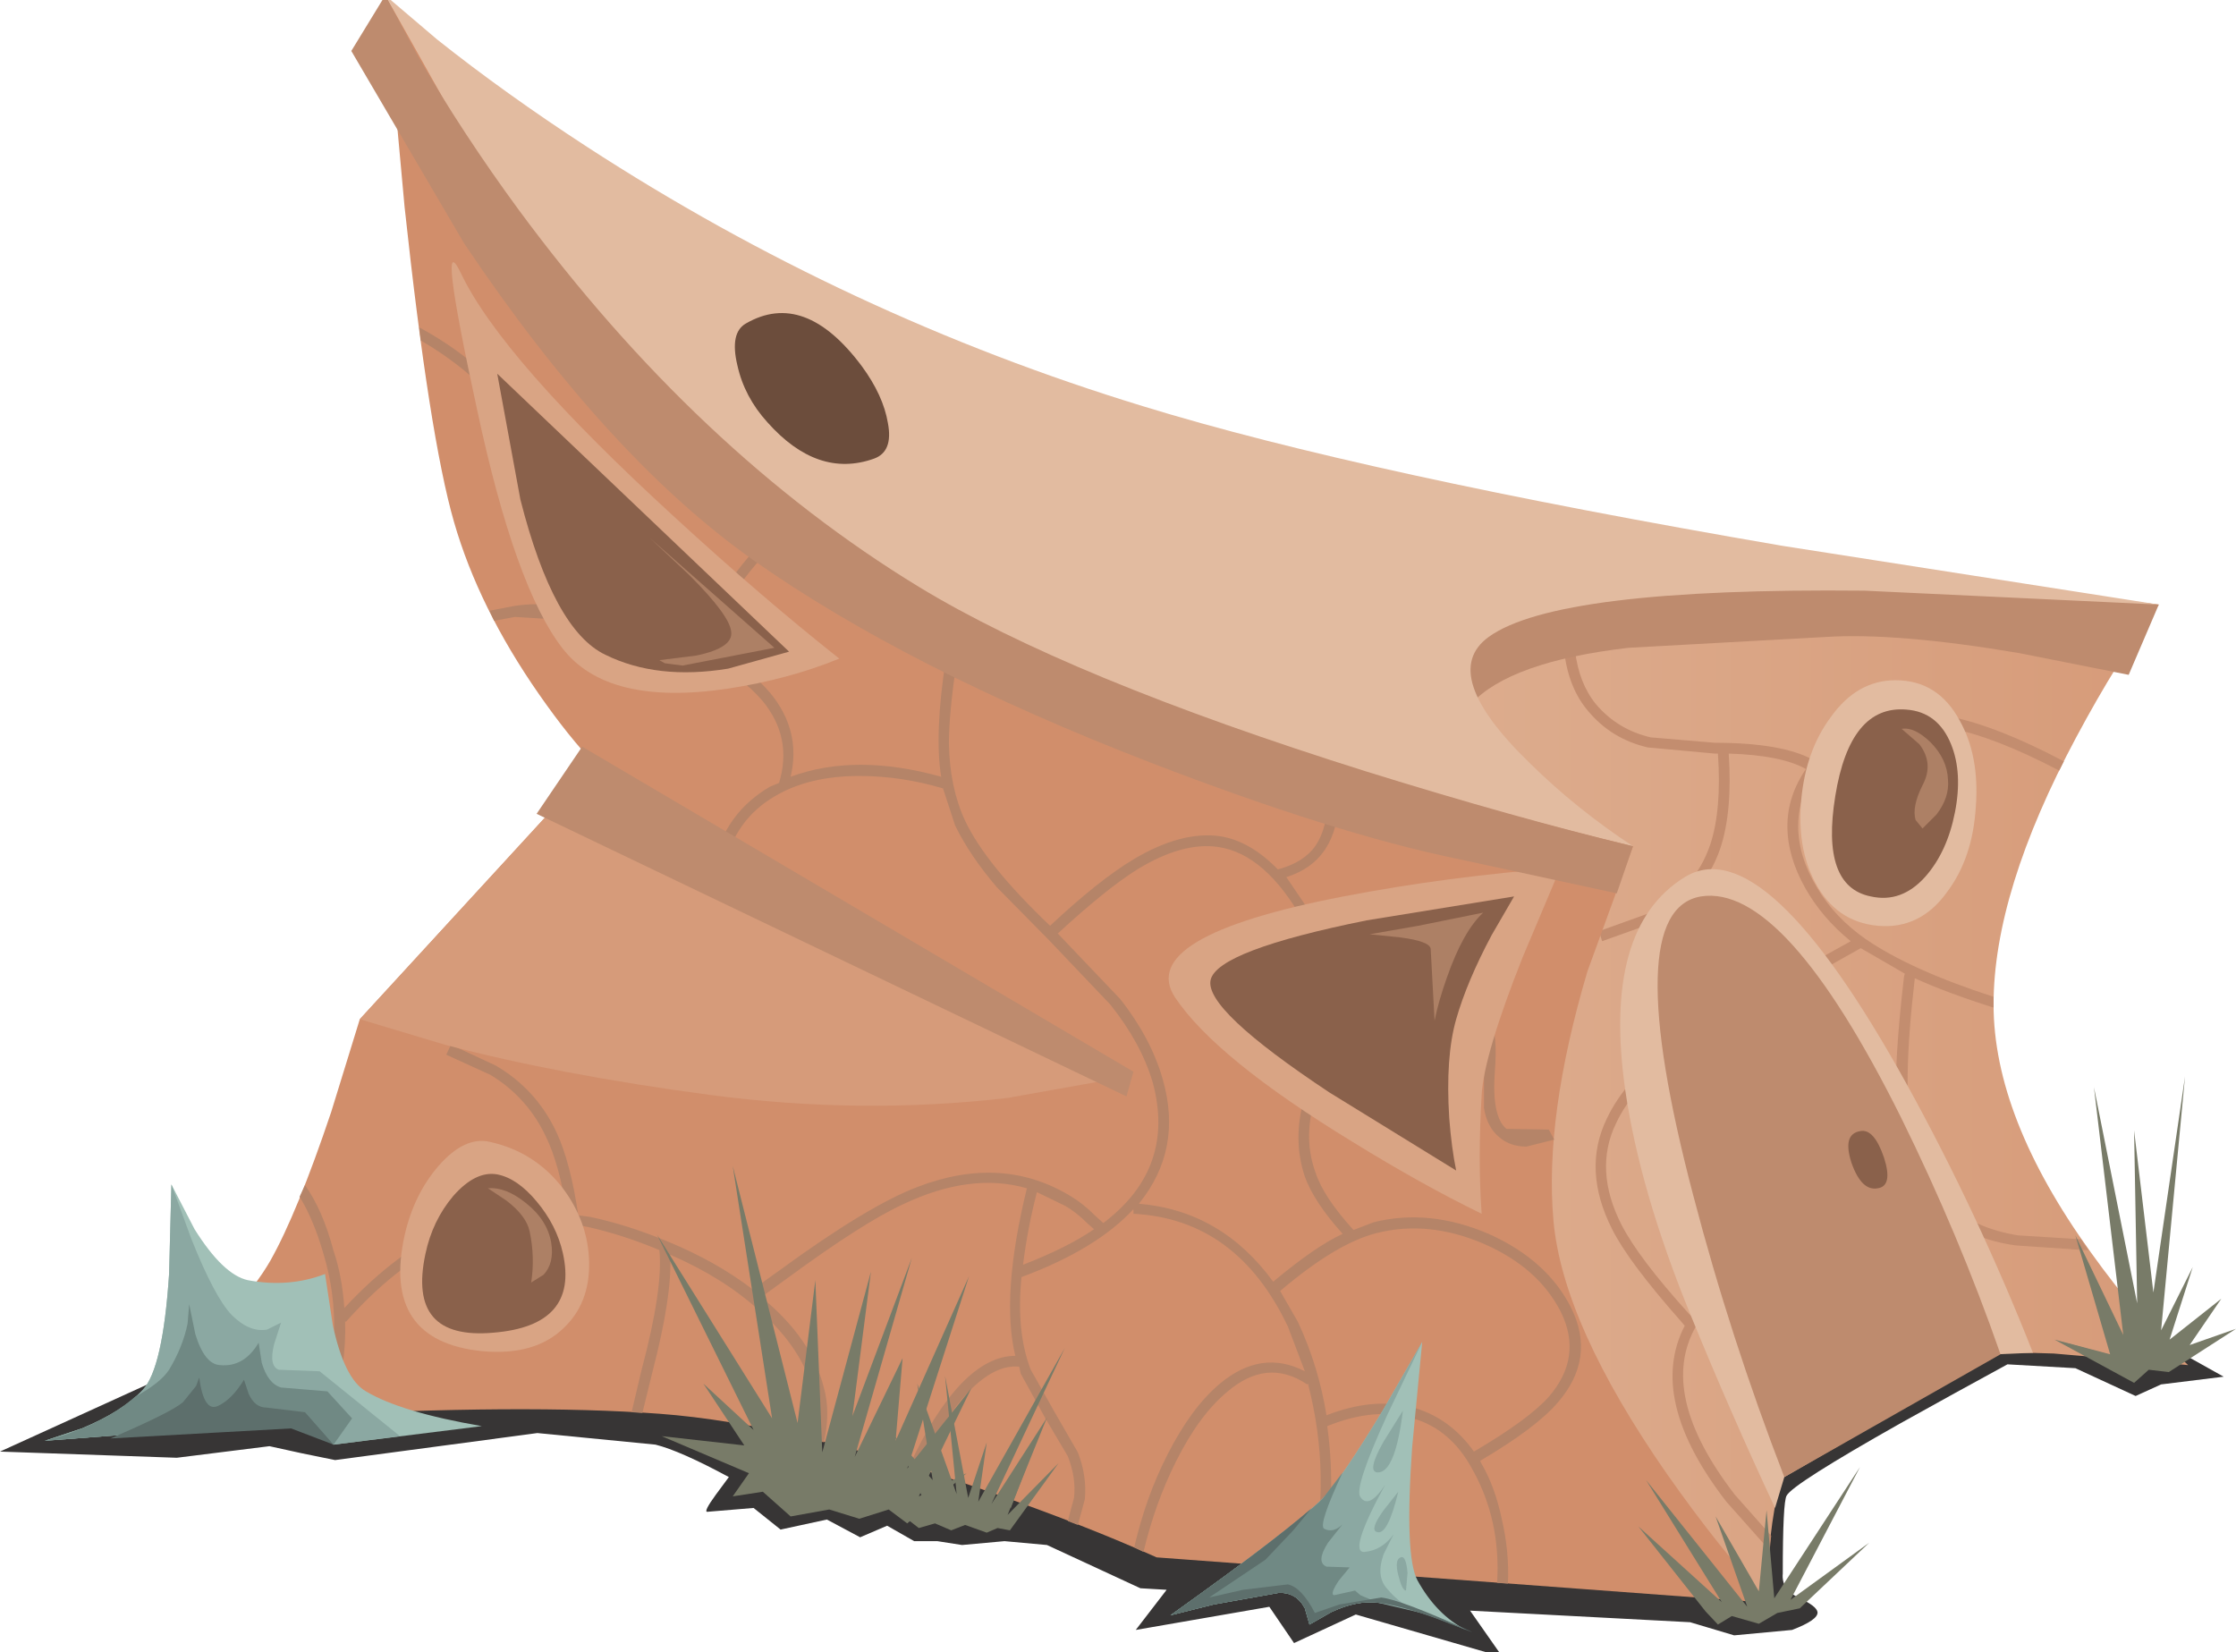 <?xml version="1.0" encoding="UTF-8" standalone="no"?>
<svg xmlns:xlink="http://www.w3.org/1999/xlink" height="107.0px" width="144.8px" xmlns="http://www.w3.org/2000/svg">
  <g transform="matrix(1.0, 0.0, 0.0, 1.0, 0.0, 0.0)">
    <use height="27.8" transform="matrix(1.0, 0.0, 0.0, 1.0, 0.0, 79.5)" width="144.0" xlink:href="#sprite0"/>
    <use height="105.5" transform="matrix(1.0, 0.0, 0.0, 1.0, 6.3, -0.3)" width="135.4" xlink:href="#shape1"/>
    <use height="5.9" transform="matrix(1.0, 0.0, 0.0, 1.0, 115.2, 98.0)" width="3.55" xlink:href="#sprite1"/>
    <use height="3.2" transform="matrix(1.0, 0.0, 0.0, 1.0, 116.3, 100.8)" width="3.75" xlink:href="#sprite2"/>
    <use height="4.35" transform="matrix(1.0, 0.0, 0.0, 1.0, 114.35, 99.8)" width="0.3" xlink:href="#sprite3"/>
    <use height="3.9" transform="matrix(1.0, 0.0, 0.0, 1.0, 111.8, 99.6)" width="2.05" xlink:href="#sprite4"/>
    <use height="6.4" transform="matrix(1.0, 0.0, 0.0, 1.0, 108.15, 97.85)" width="4.9" xlink:href="#sprite5"/>
    <use height="4.35" transform="matrix(1.0, 0.0, 0.0, 1.0, 107.35, 100.15)" width="4.2" xlink:href="#sprite6"/>
    <use height="23.15" transform="matrix(1.0, 0.0, 0.0, 1.0, 42.55, 75.5)" width="20.35" xlink:href="#shape8"/>
    <use height="2.45" transform="matrix(1.0, 0.0, 0.0, 1.0, 58.55, 95.9)" width="3.45" xlink:href="#sprite7"/>
    <use height="5.65" transform="matrix(1.0, 0.0, 0.0, 1.0, 58.55, 91.35)" width="3.5" xlink:href="#sprite8"/>
    <use height="9.7" transform="matrix(1.0, 0.0, 0.0, 1.0, 57.9, 85.6)" width="3.75" xlink:href="#sprite9"/>
    <use height="6.45" transform="matrix(1.0, 0.0, 0.0, 1.0, 56.0, 88.7)" width="2.25" xlink:href="#sprite10"/>
    <use height="12.4" transform="matrix(1.0, 0.0, 0.0, 1.0, 54.3, 83.5)" width="4.1" xlink:href="#sprite11"/>
    <use height="8.4" transform="matrix(1.0, 0.0, 0.0, 1.0, 54.35, 85.45)" width="1.45" xlink:href="#sprite12"/>
    <use height="11.35" transform="matrix(1.0, 0.0, 0.0, 1.0, 52.65, 85.0)" width="0.6" xlink:href="#sprite13"/>
    <use height="13.8" transform="matrix(1.0, 0.0, 0.0, 1.0, 48.4, 79.8)" width="3.1" xlink:href="#sprite14"/>
    <use height="11.9" transform="matrix(1.0, 0.0, 0.0, 1.0, 43.95, 82.4)" width="6.4" xlink:href="#sprite15"/>
    <use height="4.2" transform="matrix(1.0, 0.0, 0.0, 1.0, 46.6, 90.7)" width="3.25" xlink:href="#sprite16"/>
    <use height="0.75" transform="matrix(1.0, 0.0, 0.0, 1.0, 44.0, 93.3)" width="4.2" xlink:href="#sprite17"/>
    <use height="19.85" transform="matrix(1.0, 0.0, 0.0, 1.0, 133.05, 69.7)" width="11.75" xlink:href="#shape18"/>
    <use height="2.2" transform="matrix(1.0, 0.0, 0.0, 1.0, 140.45, 86.3)" width="3.8" xlink:href="#sprite18"/>
    <use height="2.45" transform="matrix(1.0, 0.0, 0.0, 1.0, 141.55, 84.45)" width="2.0" xlink:href="#sprite19"/>
    <use height="3.75" transform="matrix(1.0, 0.0, 0.0, 1.0, 139.95, 83.3)" width="1.6" xlink:href="#sprite20"/>
    <use height="12.7" transform="matrix(1.0, 0.0, 0.0, 1.0, 139.6, 72.8)" width="1.55" xlink:href="#sprite21"/>
    <use height="9.75" transform="matrix(1.0, 0.0, 0.0, 1.0, 138.35, 75.05)" width="1.0" xlink:href="#sprite22"/>
    <use height="13.35" transform="matrix(1.0, 0.0, 0.0, 1.0, 136.15, 73.65)" width="2.45" xlink:href="#sprite23"/>
    <use height="6.55" transform="matrix(1.0, 0.0, 0.0, 1.0, 134.85, 81.15)" width="3.2" xlink:href="#sprite24"/>
    <use height="1.1" transform="matrix(1.0, 0.0, 0.0, 1.0, 133.75, 86.95)" width="3.1" xlink:href="#sprite25"/>
    <use height="11.95" transform="matrix(1.0, 0.0, 0.0, 1.0, 56.2, 87.3)" width="12.75" xlink:href="#shape24"/>
    <use height="0.0" transform="matrix(1.0, 0.0, 0.0, 1.0, 65.05, 95.5)" width="0.0" xlink:href="#sprite26"/>
    <use height="5.3" transform="matrix(1.0, 0.0, 0.0, 1.0, 64.9, 92.6)" width="2.5" xlink:href="#sprite27"/>
    <use height="8.85" transform="matrix(1.0, 0.0, 0.0, 1.0, 63.65, 88.75)" width="4.55" xlink:href="#sprite28"/>
    <use height="3.35" transform="matrix(1.0, 0.0, 0.0, 1.0, 62.95, 94.3)" width="0.75" xlink:href="#sprite29"/>
    <use height="6.1" transform="matrix(1.0, 0.0, 0.0, 1.0, 61.55, 91.2)" width="1.05" xlink:href="#sprite30"/>
    <use height="6.0" transform="matrix(1.0, 0.0, 0.0, 1.0, 59.8, 90.9)" width="2.05" xlink:href="#sprite31"/>
    <use height="3.3" transform="matrix(1.0, 0.0, 0.0, 1.0, 58.15, 93.35)" width="2.5" xlink:href="#sprite32"/>
    <use height="0.0" transform="matrix(1.0, 0.0, 0.0, 1.0, 58.05, 95.8)" width="0.0" xlink:href="#sprite33"/>
    <use height="0.0" transform="matrix(1.0, 0.0, 0.0, 1.0, 56.5, 96.6)" width="0.0" xlink:href="#sprite34"/>
    <use height="29.0" transform="matrix(1.0, 0.0, 0.0, 1.0, 2.9, 76.7)" width="92.45" xlink:href="#shape26"/>
  </g>
  <defs>
    <g id="sprite0" transform="matrix(1.0, 0.0, 0.0, 1.0, 0.0, 0.0)">
      <use height="27.8" transform="matrix(1.0, 0.0, 0.0, 1.0, 0.0, 0.0)" width="144.0" xlink:href="#shape0"/>
    </g>
    <g id="shape0" transform="matrix(1.0, 0.0, 0.0, 1.0, 0.0, 0.0)">
      <path d="M133.0 3.5 L144.0 9.65 139.95 10.15 138.3 10.9 134.4 9.1 130.0 8.85 Q126.6 10.7 123.1 12.65 116.1 16.6 115.7 17.35 115.45 17.75 115.45 22.4 115.35 23.4 116.45 23.95 117.65 24.5 117.7 24.9 117.75 25.4 116.05 26.05 L112.3 26.4 109.45 25.55 95.2 24.8 97.3 27.8 87.8 25.05 83.8 26.9 82.2 24.55 73.55 26.05 75.55 23.45 73.85 23.35 67.8 20.55 65.05 20.3 62.3 20.55 60.7 20.3 59.2 20.3 57.45 19.3 55.7 20.05 53.55 18.9 50.55 19.55 48.8 18.15 45.8 18.4 Q45.55 18.4 46.35 17.3 L47.2 16.15 Q44.05 14.45 42.45 14.05 L34.8 13.3 21.7 15.05 19.5 14.6 17.45 14.15 11.45 14.9 0.0 14.5 15.7 7.35 49.35 0.0 133.0 3.5" fill="#373535" fill-rule="evenodd" stroke="none"/>
    </g>
    <g id="shape1" transform="matrix(1.0, 0.0, 0.0, 1.0, -6.3, 0.3)">
      <path d="M134.45 47.75 Q129.1 57.75 129.1 65.05 129.1 72.35 135.4 81.1 138.55 85.5 141.7 88.4 L133.0 87.65 Q123.55 87.3 119.75 89.35 115.95 91.4 114.9 97.8 114.35 101.0 114.6 103.8 105.85 101.25 95.9 96.1 75.95 85.85 69.8 73.0 63.7 60.15 70.35 44.75 72.4 39.9 75.5 35.45 L78.2 31.9 139.8 39.15 Q137.15 42.7 134.45 47.75" fill="url(#gradient0)" fill-rule="evenodd" stroke="none"/>
      <path d="M123.3 63.25 L123.35 63.05 120.5 61.4 114.25 64.9 Q110.5 66.85 108.7 68.2 105.8 70.3 104.65 72.75 103.2 75.75 105.0 79.3 106.1 81.45 109.35 85.05 L109.5 85.2 Q111.3 82.45 115.75 80.75 118.45 79.75 123.55 78.8 L125.5 78.4 Q123.1 76.15 122.8 71.6 122.65 68.85 123.3 63.25 M111.25 48.8 L111.05 48.8 106.7 48.4 Q104.35 47.85 102.85 46.05 101.6 44.6 101.3 42.25 L102.0 42.15 Q102.25 44.25 103.35 45.6 104.75 47.25 106.9 47.75 L111.05 48.1 Q115.4 48.1 117.4 49.2 L118.85 47.8 Q121.95 45.6 126.25 46.4 129.3 47.0 133.65 49.3 L133.35 49.9 Q129.15 47.7 126.25 47.15 122.15 46.35 119.3 48.4 116.45 50.35 116.45 53.5 116.45 55.45 117.65 57.45 118.8 59.4 120.8 60.8 123.7 62.8 129.1 64.55 L129.1 65.25 Q126.1 64.3 124.0 63.35 123.15 70.6 123.85 73.7 125.05 79.1 130.7 80.0 L134.75 80.25 135.25 80.95 134.95 80.95 130.55 80.65 Q127.55 80.25 125.65 78.5 L125.75 79.05 123.65 79.5 Q118.35 80.5 115.8 81.45 111.5 83.1 109.85 85.85 107.3 90.25 112.35 96.8 L114.7 99.45 114.6 100.4 111.8 97.25 Q106.65 90.6 109.1 85.85 L108.8 85.5 Q105.45 81.7 104.4 79.6 102.45 75.75 104.05 72.45 105.25 69.9 108.25 67.7 109.95 66.4 113.9 64.25 L119.85 60.95 Q118.0 59.45 116.9 57.5 115.75 55.45 115.75 53.5 115.75 51.55 116.95 49.8 115.35 48.9 111.95 48.8 112.2 52.55 111.4 54.95 110.3 58.15 107.1 59.75 L103.75 60.95 103.55 60.3 106.75 59.15 Q109.75 57.65 110.75 54.7 111.5 52.45 111.25 48.8" fill="#c38d6f" fill-rule="evenodd" stroke="none"/>
      <path d="M111.1 36.1 L139.8 39.15 137.85 43.7 130.8 42.3 Q122.85 40.95 118.2 41.25 L105.45 41.95 Q97.75 42.85 95.25 45.6 92.75 48.3 91.0 45.05 L89.6 40.8 Q89.5 40.45 100.3 38.25 L111.1 36.1" fill="#be8b6e" fill-rule="evenodd" stroke="none"/>
      <path d="M36.0 15.75 Q50.15 33.15 65.6 39.85 81.05 46.55 94.95 51.35 101.9 53.75 105.75 54.8 L102.8 62.9 Q100.0 72.35 100.6 79.05 101.2 85.75 107.95 95.45 111.35 100.3 114.6 103.8 L74.9 100.85 Q70.35 98.8 64.05 96.6 51.45 92.2 42.7 91.55 33.95 90.9 19.25 91.7 L6.3 92.6 10.85 88.95 Q15.75 84.7 17.5 81.65 19.25 78.55 21.45 72.0 L23.3 66.0 38.5 49.45 Q36.85 47.75 34.9 44.95 31.0 39.35 29.4 33.8 27.8 28.25 26.2 13.4 L24.95 -0.3 27.8 4.45 Q31.6 10.3 36.0 15.75" fill="#d18e6b" fill-rule="evenodd" stroke="none"/>
      <path d="M101.1 85.0 Q99.65 82.1 96.1 80.55 92.5 79.0 89.15 79.85 86.55 80.5 82.9 83.6 L84.05 85.6 Q85.4 88.5 85.9 91.65 88.85 90.5 91.35 91.1 93.85 91.75 95.45 94.0 98.95 91.95 100.3 90.45 102.5 87.9 101.1 85.0 M88.1 66.05 L88.2 66.3 Q89.95 65.4 92.2 65.8 93.8 66.05 96.1 67.05 L95.85 66.25 Q94.65 63.75 91.85 62.55 89.1 61.4 86.4 62.1 L88.1 66.05 M70.85 79.6 L70.45 79.25 Q69.7 78.5 69.0 78.1 L67.15 77.2 Q66.55 79.5 66.25 81.9 69.1 80.8 70.85 79.6 M78.9 54.85 Q76.6 54.5 73.65 56.3 71.65 57.55 68.5 60.45 L72.55 64.7 Q74.55 67.25 75.3 69.9 76.6 74.45 73.75 77.95 79.1 78.4 82.45 83.0 85.2 80.7 86.95 79.9 85.1 77.85 84.5 76.2 83.7 73.8 84.45 71.15 85.2 68.55 87.15 67.0 L87.6 66.7 87.5 66.35 Q85.45 61.45 84.4 59.65 81.95 55.3 78.9 54.85 M86.0 51.65 L86.7 51.65 Q86.65 55.75 83.3 56.8 L85.0 59.3 86.1 61.5 Q89.0 60.6 92.05 61.9 95.1 63.2 96.5 65.95 97.0 66.95 96.8 69.45 96.6 72.3 97.55 73.1 L100.3 73.15 100.65 73.8 98.85 74.25 Q97.8 74.25 97.1 73.65 96.3 73.0 96.1 71.75 L96.1 69.4 96.2 67.85 Q93.5 66.65 91.85 66.45 89.35 66.15 87.55 67.55 85.8 68.95 85.1 71.35 84.4 73.8 85.2 75.95 85.7 77.5 87.65 79.65 L88.95 79.15 Q92.55 78.25 96.4 79.9 100.2 81.6 101.75 84.7 103.35 87.95 100.9 90.8 99.5 92.45 95.85 94.6 L95.95 94.8 Q96.8 96.25 97.25 98.35 97.75 100.5 97.65 102.55 L96.95 102.5 Q97.2 98.45 95.35 95.15 93.95 92.55 91.5 91.85 89.05 91.1 85.95 92.35 86.6 97.05 85.6 101.65 L84.9 101.6 Q86.25 95.55 84.7 89.6 L84.65 89.65 Q82.05 87.9 79.45 90.15 77.65 91.65 76.15 94.65 74.8 97.35 74.05 100.5 L73.45 100.2 Q74.2 96.95 75.6 94.2 77.15 91.15 79.0 89.6 81.7 87.35 84.5 88.8 L83.4 85.9 Q80.1 78.95 73.4 78.6 L73.4 78.3 Q71.0 80.9 66.15 82.7 65.8 86.25 66.75 88.7 L68.3 91.45 69.8 94.05 Q70.4 95.6 70.25 97.1 L69.8 98.75 69.15 98.5 69.55 97.0 Q69.7 95.7 69.15 94.3 L67.7 91.85 66.1 88.95 66.0 88.5 Q64.45 88.35 62.75 90.1 61.1 91.8 59.55 95.1 L58.9 94.9 Q60.45 91.5 62.25 89.6 64.0 87.8 65.75 87.8 64.8 83.9 66.5 76.95 62.85 75.9 58.45 78.0 55.85 79.2 50.95 82.8 L49.3 84.0 Q52.55 86.65 53.35 89.85 53.8 91.45 53.35 93.4 L52.7 93.25 Q53.05 91.5 52.65 90.05 51.9 87.25 49.15 84.85 46.85 82.75 43.4 81.25 43.55 83.85 42.25 88.85 L41.6 91.5 40.9 91.45 41.55 88.7 Q42.95 83.45 42.7 80.95 40.3 79.95 38.05 79.45 33.55 78.55 29.8 80.05 26.05 81.5 22.4 85.6 L22.35 85.55 Q22.45 88.45 21.45 91.6 L20.7 91.6 Q22.45 86.2 20.95 81.2 20.3 78.95 19.4 77.5 L19.75 76.75 Q20.9 78.35 21.6 81.0 22.15 82.6 22.3 84.7 25.7 81.05 29.15 79.55 32.65 78.05 36.7 78.55 36.25 75.45 35.35 73.6 34.15 71.05 31.75 69.6 L28.9 68.3 29.2 67.65 32.1 69.0 Q34.75 70.55 36.05 73.35 36.95 75.3 37.45 78.7 L38.2 78.8 Q40.6 79.3 43.25 80.4 46.4 81.7 48.75 83.5 L50.5 82.25 Q56.25 78.05 59.45 76.85 64.95 74.75 69.4 77.5 70.15 77.95 70.95 78.75 L71.45 79.2 Q76.15 75.65 74.65 70.1 73.9 67.55 71.9 65.05 L67.95 60.9 64.55 57.45 Q62.8 55.4 61.85 53.45 L61.05 51.0 61.05 51.05 Q58.35 50.25 55.65 50.25 52.4 50.25 50.2 51.55 47.6 53.05 46.9 56.15 L46.2 56.0 Q46.95 52.65 49.85 50.95 L50.45 50.7 Q51.35 47.75 49.35 45.35 48.0 43.8 45.7 42.6 L45.6 42.6 45.6 42.55 Q42.7 41.05 39.1 40.3 L33.35 39.95 32.0 40.2 31.7 39.55 33.25 39.25 Q34.7 39.0 36.7 39.25 37.35 34.0 34.55 29.2 31.9 24.75 27.25 22.05 L27.15 21.2 Q32.15 23.9 35.0 28.6 38.1 33.75 37.4 39.3 41.8 39.9 45.65 41.8 45.7 39.8 47.4 37.45 48.75 35.5 50.55 34.1 L50.95 34.65 Q49.25 35.95 47.9 37.9 46.25 40.25 46.3 42.15 48.55 43.3 49.9 44.9 51.9 47.35 51.2 50.3 55.4 48.75 60.95 50.3 60.5 47.55 61.25 42.7 L61.95 42.85 Q61.45 46.2 61.45 48.15 61.5 51.0 62.5 53.15 63.85 56.0 68.0 59.95 71.15 57.0 73.4 55.65 76.5 53.8 79.0 54.15 80.95 54.45 82.75 56.3 84.45 55.85 85.2 54.75 85.95 53.65 86.0 51.65" fill="#b58468" fill-rule="evenodd" stroke="none"/>
      <path d="M99.1 49.45 Q102.1 52.4 105.75 54.8 95.85 52.45 83.9 48.55 60.1 40.75 50.15 32.85 40.25 25.0 31.6 11.55 L24.95 -0.3 28.3 2.55 Q32.7 6.05 38.0 9.5 54.85 20.45 74.0 26.3 88.3 30.7 115.45 35.35 L139.8 39.15 120.75 38.25 Q100.8 38.05 96.4 41.25 93.1 43.65 99.1 49.45" fill="#e2bba0" fill-rule="evenodd" stroke="none"/>
      <path d="M72.8 69.75 L65.25 71.1 Q55.75 72.2 45.95 70.9 36.2 69.6 28.8 67.65 L23.3 66.0 38.5 49.45 72.8 69.75" fill="#d69b7a" fill-rule="evenodd" stroke="none"/>
      <path d="M101.05 56.2 L98.6 62.0 Q96.1 68.3 95.95 70.9 95.7 75.1 95.95 78.6 92.05 76.7 87.6 73.95 78.75 68.55 76.1 64.6 73.5 60.65 87.0 58.05 93.75 56.75 101.05 56.2" fill="#d9a484" fill-rule="evenodd" stroke="none"/>
      <path d="M36.4 41.95 Q33.35 38.0 30.9 26.55 28.25 14.35 29.85 17.7 32.5 23.25 43.7 33.5 49.3 38.65 54.35 42.65 51.05 44.0 47.1 44.6 39.3 45.75 36.4 41.95" fill="#d9a484" fill-rule="evenodd" stroke="none"/>
      <path d="M39.2 42.4 Q35.85 40.8 33.7 32.35 L32.2 24.2 51.1 42.2 47.15 43.3 Q42.55 44.05 39.2 42.4" fill="#8a614b" fill-rule="evenodd" stroke="none"/>
      <path d="M98.05 58.05 L96.6 60.55 Q95.0 63.55 94.3 66.0 93.6 68.45 93.85 72.4 94.0 74.35 94.3 75.8 L86.1 70.75 Q77.95 65.35 78.4 63.45 78.85 61.55 88.5 59.6 L98.05 58.05" fill="#8a614b" fill-rule="evenodd" stroke="none"/>
      <path d="M116.65 51.75 Q116.95 48.6 118.55 46.45 120.25 44.05 122.75 44.05 125.5 44.05 126.9 46.65 128.2 48.95 127.95 52.25 127.75 55.55 126.1 57.75 124.35 60.2 121.6 59.95 118.9 59.7 117.55 57.15 116.35 54.9 116.65 51.75" fill="#e2bba0" fill-rule="evenodd" stroke="none"/>
      <path d="M123.45 45.95 Q125.5 46.1 126.35 48.2 127.1 50.05 126.6 52.6 126.1 55.15 124.7 56.75 123.15 58.5 121.15 58.05 117.9 57.4 118.85 51.55 119.8 45.65 123.45 45.95" fill="#8a614b" fill-rule="evenodd" stroke="none"/>
      <path d="M31.75 73.95 Q34.65 74.6 36.45 76.95 38.1 79.15 38.15 81.75 38.2 84.4 36.5 86.0 34.65 87.8 31.25 87.5 24.7 86.85 26.2 80.0 26.8 77.35 28.4 75.5 30.1 73.55 31.75 73.95" fill="#d9a484" fill-rule="evenodd" stroke="none"/>
      <path d="M32.2 76.05 Q33.5 76.3 34.75 77.8 36.05 79.35 36.45 81.15 37.5 85.85 31.95 86.3 26.35 86.8 27.55 81.2 28.0 79.05 29.35 77.45 30.8 75.8 32.2 76.05" fill="#8a614b" fill-rule="evenodd" stroke="none"/>
      <path d="M48.3 20.95 Q52.1 18.75 55.8 23.7 57.2 25.6 57.5 27.4 57.85 29.25 56.6 29.7 52.95 31.0 49.7 27.35 48.2 25.7 47.75 23.65 47.25 21.55 48.3 20.95" fill="#6c4d3c" fill-rule="evenodd" stroke="none"/>
      <path d="M123.5 70.25 Q128.1 78.6 131.65 87.6 L129.3 87.7 115.55 95.65 114.95 97.65 Q112.05 91.45 109.5 85.2 106.2 77.15 105.25 70.6 103.75 60.1 109.1 56.8 114.3 53.6 123.5 70.25" fill="#e2bba0" fill-rule="evenodd" stroke="none"/>
      <path d="M129.55 87.7 L115.55 95.65 Q112.05 86.6 109.65 77.4 104.8 58.95 110.15 58.05 115.55 57.2 123.1 72.35 126.85 79.95 129.55 87.7" fill="#be8b6e" fill-rule="evenodd" stroke="none"/>
      <path d="M122.0 74.95 Q122.6 76.8 121.6 76.95 120.55 77.15 119.9 75.3 119.3 73.45 120.45 73.25 121.35 73.05 122.0 74.95" fill="#8a614b" fill-rule="evenodd" stroke="none"/>
      <path d="M123.15 47.2 Q123.95 47.05 125.0 48.05 126.1 49.15 126.15 50.5 126.25 51.65 125.4 52.75 L124.5 53.65 124.05 53.1 Q123.8 52.25 124.5 50.85 125.25 49.45 124.3 48.2 L123.15 47.2" fill="#ad8065" fill-rule="evenodd" stroke="none"/>
      <path d="M96.05 59.1 Q94.75 60.3 93.7 63.3 93.15 64.85 92.9 66.1 L92.65 61.45 Q92.6 60.95 90.65 60.7 L88.7 60.5 91.85 59.95 96.05 59.1" fill="#ad8065" fill-rule="evenodd" stroke="none"/>
      <path d="M42.1 34.85 L50.15 41.95 44.2 43.1 43.05 42.95 42.7 42.75 45.1 42.45 Q47.5 41.95 47.35 40.9 47.25 39.85 44.65 37.25 L42.1 34.85" fill="#ad8065" fill-rule="evenodd" stroke="none"/>
      <path d="M31.6 76.95 Q32.75 76.85 34.05 77.9 35.45 79.0 35.7 80.5 35.9 81.8 35.2 82.55 L34.4 83.05 Q34.65 81.4 34.3 79.75 34.1 78.75 32.8 77.75 L31.6 76.95" fill="#ad8065" fill-rule="evenodd" stroke="none"/>
      <path d="M27.1 3.7 Q30.0 8.7 33.6 13.6 45.15 29.25 59.5 38.0 69.2 43.9 88.45 49.95 98.1 52.95 105.75 54.8 L104.7 57.85 94.3 55.6 Q86.35 53.95 74.55 49.4 58.75 43.3 48.75 36.25 39.3 29.55 30.05 15.75 L22.75 3.3 24.95 -0.3 27.1 3.7" fill="#be8b6e" fill-rule="evenodd" stroke="none"/>
      <path d="M34.75 52.7 L37.7 48.35 73.4 69.4 72.95 71.0 34.75 52.7" fill="#be8b6e" fill-rule="evenodd" stroke="none"/>
      <path d="M110.45 104.35 L106.1 98.85 111.5 103.75 106.6 95.85 113.15 104.05 111.1 98.2 113.9 103.05 114.4 97.8 114.9 103.5 120.45 95.0 115.95 103.6 121.05 99.9 116.55 104.15 115.1 104.45 113.9 105.15 112.15 104.65 111.25 105.2 110.45 104.35" fill="#787b68" fill-rule="evenodd" stroke="none"/>
    </g>
    <linearGradient gradientTransform="matrix(0.046, 0.0, 0.0, -0.046, 104.3, 67.85)" gradientUnits="userSpaceOnUse" id="gradient0" spreadMethod="pad" x1="-819.2" x2="819.2">
      <stop offset="0.0" stop-color="#e1b79a"/>
      <stop offset="1.0" stop-color="#d69a78"/>
    </linearGradient>
    <g id="sprite1" transform="matrix(1.0, 0.0, 0.0, 1.0, 0.0, 0.0)">
      <use height="5.9" transform="matrix(1.0, 0.0, 0.0, 1.0, 0.0, 0.0)" width="3.55" xlink:href="#shape2"/>
    </g>
    <g id="shape2" transform="matrix(1.0, 0.0, 0.0, 1.0, 0.0, 0.0)">
      <path d="M0.0 5.85 L3.55 0.0 0.35 5.9 0.4 5.5 0.0 5.85" fill="#787b68" fill-rule="evenodd" stroke="none"/>
    </g>
    <g id="sprite2" transform="matrix(1.0, 0.0, 0.0, 1.0, 0.0, 0.0)">
      <use height="3.2" transform="matrix(1.0, 0.0, 0.0, 1.0, 0.0, 0.0)" width="3.75" xlink:href="#shape3"/>
    </g>
    <g id="shape3" transform="matrix(1.0, 0.0, 0.0, 1.0, 0.0, 0.0)">
      <path d="M0.0 2.95 L3.75 0.0 0.15 3.2 0.0 2.95" fill="#787b68" fill-rule="evenodd" stroke="none"/>
    </g>
    <g id="sprite3" transform="matrix(1.0, 0.0, 0.0, 1.0, 0.0, 0.0)">
      <use height="4.35" transform="matrix(1.0, 0.0, 0.0, 1.0, 0.0, 0.0)" width="0.3" xlink:href="#shape4"/>
    </g>
    <g id="shape4" transform="matrix(1.0, 0.0, 0.0, 1.0, 0.0, 0.0)">
      <path d="M0.0 4.35 L0.05 0.0 0.3 4.2 0.0 4.35" fill="#787b68" fill-rule="evenodd" stroke="none"/>
    </g>
    <g id="sprite4" transform="matrix(1.0, 0.0, 0.0, 1.0, 0.0, 0.0)">
      <use height="3.9" transform="matrix(1.0, 0.0, 0.0, 1.0, 0.0, 0.0)" width="2.05" xlink:href="#shape5"/>
    </g>
    <g id="shape5" transform="matrix(1.0, 0.0, 0.0, 1.0, 0.0, 0.0)">
      <path d="M1.6 3.9 L0.0 0.0 2.05 3.7 1.6 3.9" fill="#787b68" fill-rule="evenodd" stroke="none"/>
    </g>
    <g id="sprite5" transform="matrix(1.0, 0.0, 0.0, 1.0, 0.0, 0.0)">
      <use height="6.4" transform="matrix(1.0, 0.0, 0.0, 1.0, 0.0, 0.0)" width="4.9" xlink:href="#shape6"/>
    </g>
    <g id="shape6" transform="matrix(1.0, 0.0, 0.0, 1.0, 0.0, 0.0)">
      <path d="M4.35 6.15 L0.0 0.0 4.9 6.4 4.35 6.15" fill="#787b68" fill-rule="evenodd" stroke="none"/>
    </g>
    <g id="sprite6" transform="matrix(1.0, 0.0, 0.0, 1.0, 0.0, 0.0)">
      <use height="11.9" transform="matrix(0.656, 0.0, 0.0, 0.366, 0.0, 0.0)" width="6.4" xlink:href="#shape7"/>
    </g>
    <g id="shape7" transform="matrix(1.0, 0.0, 0.0, 1.0, 0.0, 0.0)">
      <path d="M6.4 11.9 L0.0 0.0 6.4 10.3 5.95 10.1 6.4 11.9" fill="#787b68" fill-rule="evenodd" stroke="none"/>
    </g>
    <g id="shape8" transform="matrix(1.0, 0.0, 0.0, 1.0, -42.55, -75.5)">
      <path d="M48.2 93.6 L45.55 89.6 48.8 92.6 42.55 79.95 50.0 91.85 47.45 75.5 51.65 92.15 52.8 82.9 53.25 94.05 56.4 82.35 55.2 91.7 59.05 81.45 55.35 94.35 58.45 87.95 58.0 93.3 62.75 82.65 58.75 95.1 62.9 89.9 59.5 96.9 62.6 95.4 58.75 98.65 57.55 97.75 55.65 98.35 53.7 97.75 51.2 98.2 49.4 96.6 47.45 96.9 48.5 95.4 42.85 93.0 48.2 93.6" fill="#787b68" fill-rule="evenodd" stroke="none"/>
    </g>
    <g id="sprite7" transform="matrix(1.0, 0.0, 0.0, 1.0, 0.0, 0.0)">
      <use height="2.45" transform="matrix(1.0, 0.0, 0.0, 1.0, 0.0, 0.0)" width="3.45" xlink:href="#shape9"/>
    </g>
    <g id="shape9" transform="matrix(1.0, 0.0, 0.0, 1.0, 0.0, 0.0)">
      <path d="M0.0 2.2 L3.45 0.0 0.3 2.45 0.0 2.2" fill="#787b68" fill-rule="evenodd" stroke="none"/>
    </g>
    <g id="sprite8" transform="matrix(1.0, 0.0, 0.0, 1.0, 0.0, 0.0)">
      <use height="3.75" transform="matrix(2.188, 0.0, 0.0, 1.507, 0.0, 0.0)" width="1.6" xlink:href="#shape10"/>
    </g>
    <g id="shape10" transform="matrix(1.0, 0.0, 0.0, 1.0, 0.0, 0.0)">
      <path d="M0.0 3.75 L1.6 0.0 0.35 3.6 0.3 3.35 0.0 3.75" fill="#787b68" fill-rule="evenodd" stroke="none"/>
    </g>
    <g id="sprite9" transform="matrix(1.0, 0.0, 0.0, 1.0, 0.0, 0.0)">
      <use height="12.4" transform="matrix(0.915, 0.0, 0.0, 0.782, 0.0, 0.0)" width="4.1" xlink:href="#shape11"/>
    </g>
    <g id="shape11" transform="matrix(1.0, 0.0, 0.0, 1.0, 0.0, 0.0)">
      <path d="M0.0 12.4 L4.1 0.0 0.5 11.8 0.0 12.4" fill="#787b68" fill-rule="evenodd" stroke="none"/>
    </g>
    <g id="sprite10" transform="matrix(1.0, 0.0, 0.0, 1.0, 0.0, 0.0)">
      <use height="6.45" transform="matrix(1.0, 0.0, 0.0, 1.0, 0.0, 0.0)" width="2.25" xlink:href="#shape12"/>
    </g>
    <g id="shape12" transform="matrix(1.0, 0.0, 0.0, 1.0, 0.0, 0.0)">
      <path d="M0.0 6.45 L2.25 0.0 1.8 5.35 1.35 5.0 0.0 6.45" fill="#787b68" fill-rule="evenodd" stroke="none"/>
    </g>
    <g id="sprite11" transform="matrix(1.0, 0.0, 0.0, 1.0, 0.0, 0.0)">
      <use height="12.4" transform="matrix(1.0, 0.0, 0.0, 1.0, 0.0, 0.0)" width="4.1" xlink:href="#shape11"/>
    </g>
    <g id="sprite12" transform="matrix(1.0, 0.0, 0.0, 1.0, 0.0, 0.0)">
      <use height="8.4" transform="matrix(1.0, 0.0, 0.0, 1.0, 0.0, 0.0)" width="1.45" xlink:href="#shape13"/>
    </g>
    <g id="shape13" transform="matrix(1.0, 0.0, 0.0, 1.0, 0.0, 0.0)">
      <path d="M0.0 8.4 L1.45 0.0 0.6 7.0 0.0 8.4" fill="#787b68" fill-rule="evenodd" stroke="none"/>
    </g>
    <g id="sprite13" transform="matrix(1.0, 0.0, 0.0, 1.0, 0.0, 0.0)">
      <use height="11.35" transform="matrix(1.0, 0.0, 0.0, 1.0, 0.0, 0.0)" width="0.6" xlink:href="#shape14"/>
    </g>
    <g id="shape14" transform="matrix(1.0, 0.0, 0.0, 1.0, 0.0, 0.0)">
      <path d="M0.0 10.7 L0.1 0.0 0.6 11.35 0.25 10.5 0.0 10.7" fill="#787b68" fill-rule="evenodd" stroke="none"/>
    </g>
    <g id="sprite14" transform="matrix(1.0, 0.0, 0.0, 1.0, 0.0, 0.0)">
      <use height="13.8" transform="matrix(1.0, 0.0, 0.0, 1.0, 0.0, 0.0)" width="3.1" xlink:href="#shape15"/>
    </g>
    <g id="shape15" transform="matrix(1.0, 0.0, 0.0, 1.0, 0.0, 0.0)">
      <path d="M2.65 13.8 L0.0 0.0 3.1 13.0 2.75 12.2 2.65 13.8" fill="#787b68" fill-rule="evenodd" stroke="none"/>
    </g>
    <g id="sprite15" transform="matrix(1.0, 0.0, 0.0, 1.0, 0.0, 0.0)">
      <use height="11.9" transform="matrix(1.0, 0.0, 0.0, 1.0, 0.0, 0.0)" width="6.4" xlink:href="#shape7"/>
    </g>
    <g id="sprite16" transform="matrix(1.0, 0.0, 0.0, 1.0, 0.0, 0.0)">
      <use height="4.2" transform="matrix(1.0, 0.0, 0.0, 1.0, 0.0, 0.0)" width="3.25" xlink:href="#shape16"/>
    </g>
    <g id="shape16" transform="matrix(1.0, 0.0, 0.0, 1.0, 0.0, 0.0)">
      <path d="M3.25 4.2 L0.0 0.0 2.3 2.25 3.25 4.2" fill="#787b68" fill-rule="evenodd" stroke="none"/>
    </g>
    <g id="sprite17" transform="matrix(1.0, 0.0, 0.0, 1.0, 0.0, 0.0)">
      <use height="0.75" transform="matrix(1.0, 0.0, 0.0, 1.0, 0.0, 0.0)" width="4.2" xlink:href="#shape17"/>
    </g>
    <g id="shape17" transform="matrix(1.0, 0.0, 0.0, 1.0, 0.0, 0.0)">
      <path d="M4.2 0.5 L4.2 0.75 0.0 0.0 4.2 0.5" fill="#787b68" fill-rule="evenodd" stroke="none"/>
    </g>
    <g id="shape18" transform="matrix(1.0, 0.0, 0.0, 1.0, -133.05, -69.7)">
      <path d="M133.05 86.75 L136.65 87.7 134.4 80.0 137.5 86.45 135.6 70.4 138.4 84.4 138.2 73.2 139.45 83.7 141.5 69.7 139.95 86.15 142.0 82.05 140.5 86.75 143.85 84.1 141.8 87.1 144.8 86.05 140.45 88.85 139.15 88.7 138.2 89.55 133.05 86.75" fill="#787b68" fill-rule="evenodd" stroke="none"/>
    </g>
    <g id="sprite18" transform="matrix(1.0, 0.0, 0.0, 1.0, 0.0, 0.0)">
      <use height="2.2" transform="matrix(1.0, 0.0, 0.0, 1.0, 0.0, 0.0)" width="3.8" xlink:href="#shape19"/>
    </g>
    <g id="shape19" transform="matrix(1.0, 0.0, 0.0, 1.0, 0.0, 0.0)">
      <path d="M0.0 2.2 L1.35 0.95 3.8 0.0 0.0 2.2" fill="#787b68" fill-rule="evenodd" stroke="none"/>
    </g>
    <g id="sprite19" transform="matrix(1.0, 0.0, 0.0, 1.0, 0.0, 0.0)">
      <use height="2.45" transform="matrix(1.0, 0.0, 0.0, 1.0, 0.0, 0.0)" width="2.0" xlink:href="#shape20"/>
    </g>
    <g id="shape20" transform="matrix(1.0, 0.0, 0.0, 1.0, 0.0, 0.0)">
      <path d="M0.0 2.3 L2.0 0.0 0.25 2.45 0.0 2.3" fill="#787b68" fill-rule="evenodd" stroke="none"/>
    </g>
    <g id="sprite20" transform="matrix(1.0, 0.0, 0.0, 1.0, 0.0, 0.0)">
      <use height="3.75" transform="matrix(1.0, 0.0, 0.0, 1.0, 0.0, 0.0)" width="1.6" xlink:href="#shape10"/>
    </g>
    <g id="sprite21" transform="matrix(1.0, 0.0, 0.0, 1.0, 0.0, 0.0)">
      <use height="12.4" transform="matrix(0.378, 0.0, 0.0, 1.024, 0.0, 0.0)" width="4.1" xlink:href="#shape11"/>
    </g>
    <g id="sprite22" transform="matrix(1.0, 0.0, 0.0, 1.0, 0.0, 0.0)">
      <use height="13.35" transform="matrix(0.408, 0.0, 0.0, 0.73, 0.0, 0.0)" width="2.45" xlink:href="#shape21"/>
    </g>
    <g id="shape21" transform="matrix(1.0, 0.0, 0.0, 1.0, 0.0, 0.0)">
      <path d="M2.05 13.35 L0.0 0.0 2.45 12.45 2.2 12.4 2.05 13.35" fill="#787b68" fill-rule="evenodd" stroke="none"/>
    </g>
    <g id="sprite23" transform="matrix(1.0, 0.0, 0.0, 1.0, 0.0, 0.0)">
      <use height="13.35" transform="matrix(1.0, 0.0, 0.0, 1.0, 0.0, 0.0)" width="2.45" xlink:href="#shape21"/>
    </g>
    <g id="sprite24" transform="matrix(1.0, 0.0, 0.0, 1.0, 0.0, 0.0)">
      <use height="6.1" transform="matrix(3.048, 0.0, 0.0, 1.074, 0.0, 0.0)" width="1.05" xlink:href="#shape22"/>
    </g>
    <g id="shape22" transform="matrix(1.0, 0.0, 0.0, 1.0, 0.0, 0.0)">
      <path d="M0.8 6.1 L0.0 0.0 1.05 6.1 0.9 5.95 0.8 6.1" fill="#787b68" fill-rule="evenodd" stroke="none"/>
    </g>
    <g id="sprite25" transform="matrix(1.0, 0.0, 0.0, 1.0, 0.0, 0.0)">
      <use height="1.1" transform="matrix(1.0, 0.0, 0.0, 1.0, 0.0, 0.0)" width="3.1" xlink:href="#shape23"/>
    </g>
    <g id="shape23" transform="matrix(1.0, 0.0, 0.0, 1.0, 0.0, 0.0)">
      <path d="M3.1 0.85 L3.05 1.1 0.0 0.0 3.1 0.85" fill="#787b68" fill-rule="evenodd" stroke="none"/>
    </g>
    <g id="shape24" transform="matrix(1.0, 0.0, 0.0, 1.0, -56.2, -87.3)">
      <path d="M59.5 98.95 L56.2 96.4 59.15 97.6 57.65 95.35 60.0 97.55 57.9 92.95 60.4 95.85 59.4 89.6 61.95 96.75 61.2 89.1 62.7 97.0 63.9 93.4 63.35 97.25 68.95 87.3 64.2 97.4 67.8 91.8 65.25 98.1 68.55 94.75 65.4 99.1 64.6 98.95 63.9 99.25 62.5 98.75 61.6 99.1 60.55 98.65 59.5 98.95" fill="#787b68" fill-rule="evenodd" stroke="none"/>
    </g>
    <g id="sprite27" transform="matrix(1.0, 0.0, 0.0, 1.0, 0.0, 0.0)">
      <use height="3.75" transform="matrix(1.562, 0.0, 0.0, 1.413, 0.0, 0.0)" width="1.6" xlink:href="#shape10"/>
    </g>
    <g id="sprite28" transform="matrix(1.0, 0.0, 0.0, 1.0, 0.0, 0.0)">
      <use height="12.4" transform="matrix(1.11, 0.0, 0.0, 0.714, 0.0, 0.0)" width="4.1" xlink:href="#shape11"/>
    </g>
    <g id="sprite29" transform="matrix(1.0, 0.0, 0.0, 1.0, 0.0, 0.0)">
      <use height="3.35" transform="matrix(1.0, 0.0, 0.0, 1.0, 0.0, 0.0)" width="0.75" xlink:href="#shape25"/>
    </g>
    <g id="shape25" transform="matrix(1.0, 0.0, 0.0, 1.0, 0.0, 0.0)">
      <path d="M0.0 2.9 L0.75 0.0 0.3 3.35 0.2 2.95 0.0 2.9" fill="#787b68" fill-rule="evenodd" stroke="none"/>
    </g>
    <g id="sprite30" transform="matrix(1.0, 0.0, 0.0, 1.0, 0.0, 0.0)">
      <use height="6.1" transform="matrix(1.0, 0.0, 0.0, 1.0, 0.0, 0.0)" width="1.05" xlink:href="#shape22"/>
    </g>
    <g id="sprite31" transform="matrix(1.0, 0.0, 0.0, 1.0, 0.0, 0.0)">
      <use height="6.1" transform="matrix(1.952, 0.0, 0.0, 0.984, 0.0, 0.0)" width="1.05" xlink:href="#shape22"/>
    </g>
    <g id="sprite32" transform="matrix(1.0, 0.0, 0.0, 1.0, 0.0, 0.0)">
      <use height="11.9" transform="matrix(0.391, 0.0, 0.0, 0.277, 0.0, 0.0)" width="6.4" xlink:href="#shape7"/>
    </g>
    <g id="shape26" transform="matrix(1.0, 0.0, 0.0, 1.0, -2.9, -76.7)">
      <path d="M75.8 104.6 Q83.65 99.0 85.65 97.05 86.85 95.8 89.6 91.25 L92.1 86.9 91.45 93.7 Q90.95 100.8 91.8 102.35 93.05 104.6 94.95 105.55 91.4 104.05 89.3 103.8 87.9 103.6 86.2 104.4 L84.8 105.2 84.5 104.15 Q83.95 103.1 82.8 103.15 L78.6 103.9 75.8 104.6" fill="#a1c0b7" fill-rule="evenodd" stroke="none"/>
      <path d="M90.85 91.35 Q90.35 95.4 89.2 95.35 88.5 95.3 89.6 93.35 L90.85 91.35" fill="#8ba8a2" fill-rule="evenodd" stroke="none"/>
      <path d="M90.55 96.6 Q89.85 99.5 89.15 99.2 88.7 99.05 89.6 97.8 L90.55 96.6" fill="#8ba8a2" fill-rule="evenodd" stroke="none"/>
      <path d="M90.7 100.85 Q91.05 100.7 91.15 101.85 L91.05 103.0 Q90.8 103.0 90.55 102.0 90.3 101.0 90.7 100.85" fill="#8ba8a2" fill-rule="evenodd" stroke="none"/>
      <path d="M78.6 103.9 L75.8 104.6 Q83.65 99.0 85.65 97.05 86.85 95.8 89.6 91.25 L92.1 86.9 89.85 91.6 Q87.65 96.4 88.1 96.95 88.65 97.75 89.7 96.15 87.3 100.55 88.35 100.5 89.5 100.4 90.25 99.35 L89.6 100.65 Q89.1 102.05 89.8 102.85 90.75 104.0 92.05 104.45 L89.3 103.8 Q87.9 103.6 86.2 104.4 L84.8 105.2 84.5 104.15 Q83.95 103.1 82.8 103.15 L78.6 103.9" fill="#8ba8a2" fill-rule="evenodd" stroke="none"/>
      <path d="M78.6 103.9 L75.8 104.6 Q83.65 99.0 85.65 97.05 L86.95 95.35 Q85.35 98.75 85.75 99.0 86.35 99.3 86.95 98.7 L86.0 99.9 Q85.2 101.15 85.9 101.45 L87.4 101.5 86.7 102.35 Q86.1 103.25 86.4 103.3 L87.75 103.0 88.1 103.3 89.15 103.75 Q87.8 103.65 86.2 104.4 L84.8 105.2 84.5 104.15 Q83.95 103.1 82.8 103.15 L78.6 103.9" fill="#708984" fill-rule="evenodd" stroke="none"/>
      <path d="M78.6 103.9 L75.8 104.6 Q82.25 100.0 84.9 97.7 L84.95 97.65 83.75 99.1 81.95 101.0 78.3 103.45 80.5 102.95 83.4 102.6 Q84.3 102.8 85.15 104.45 L86.75 103.9 89.45 103.45 Q90.75 103.6 95.15 105.6 L95.35 105.7 92.85 104.75 Q90.6 103.95 89.3 103.8 87.9 103.6 86.2 104.4 L84.8 105.2 84.5 104.15 Q83.95 103.1 82.8 103.15 L78.6 103.9" fill="#5d6f6c" fill-rule="evenodd" stroke="none"/>
      <path d="M2.9 93.3 L5.3 92.5 Q7.95 91.4 9.25 90.0 10.55 88.6 10.95 82.5 L11.1 76.7 12.6 79.6 Q14.45 82.55 16.05 82.9 18.7 83.4 21.05 82.5 L21.55 85.8 Q22.3 89.3 23.7 90.1 25.95 91.45 31.2 92.35 L21.6 93.55 19.1 91.45 Q16.35 91.7 13.45 92.5 L2.9 93.3" fill="#a1c0b7" fill-rule="evenodd" stroke="none"/>
      <path d="M17.75 87.05 Q17.4 88.45 18.05 88.7 L20.7 88.8 25.9 93.0 21.6 93.55 19.1 91.45 Q16.35 91.7 13.45 92.5 L2.9 93.3 5.3 92.5 Q7.95 91.4 9.25 90.0 10.55 88.6 10.95 82.5 L11.1 76.7 12.4 80.25 Q13.9 84.0 15.0 85.15 16.15 86.3 17.3 86.1 L18.2 85.65 17.75 87.05" fill="#8ba8a2" fill-rule="evenodd" stroke="none"/>
      <path d="M10.95 88.7 Q11.85 87.2 12.15 85.7 L12.25 84.45 12.65 86.4 Q13.25 88.35 14.25 88.4 15.8 88.55 16.75 86.95 L16.95 88.25 Q17.35 89.6 18.2 89.85 L21.2 90.1 22.8 91.85 21.6 93.55 19.1 91.45 Q16.35 91.7 13.45 92.5 L2.9 93.3 Q6.55 92.35 8.75 90.45 10.4 89.55 10.95 88.7" fill="#708984" fill-rule="evenodd" stroke="none"/>
      <path d="M12.9 89.2 Q13.2 91.45 14.1 91.05 15.0 90.65 15.8 89.35 L16.1 90.25 Q16.5 91.15 17.25 91.15 L19.75 91.45 21.6 93.55 18.85 92.5 7.15 93.15 Q11.1 91.45 11.85 90.8 L12.7 89.75 12.9 89.2" fill="#5d6f6c" fill-rule="evenodd" stroke="none"/>
    </g>
  </defs>
</svg>

